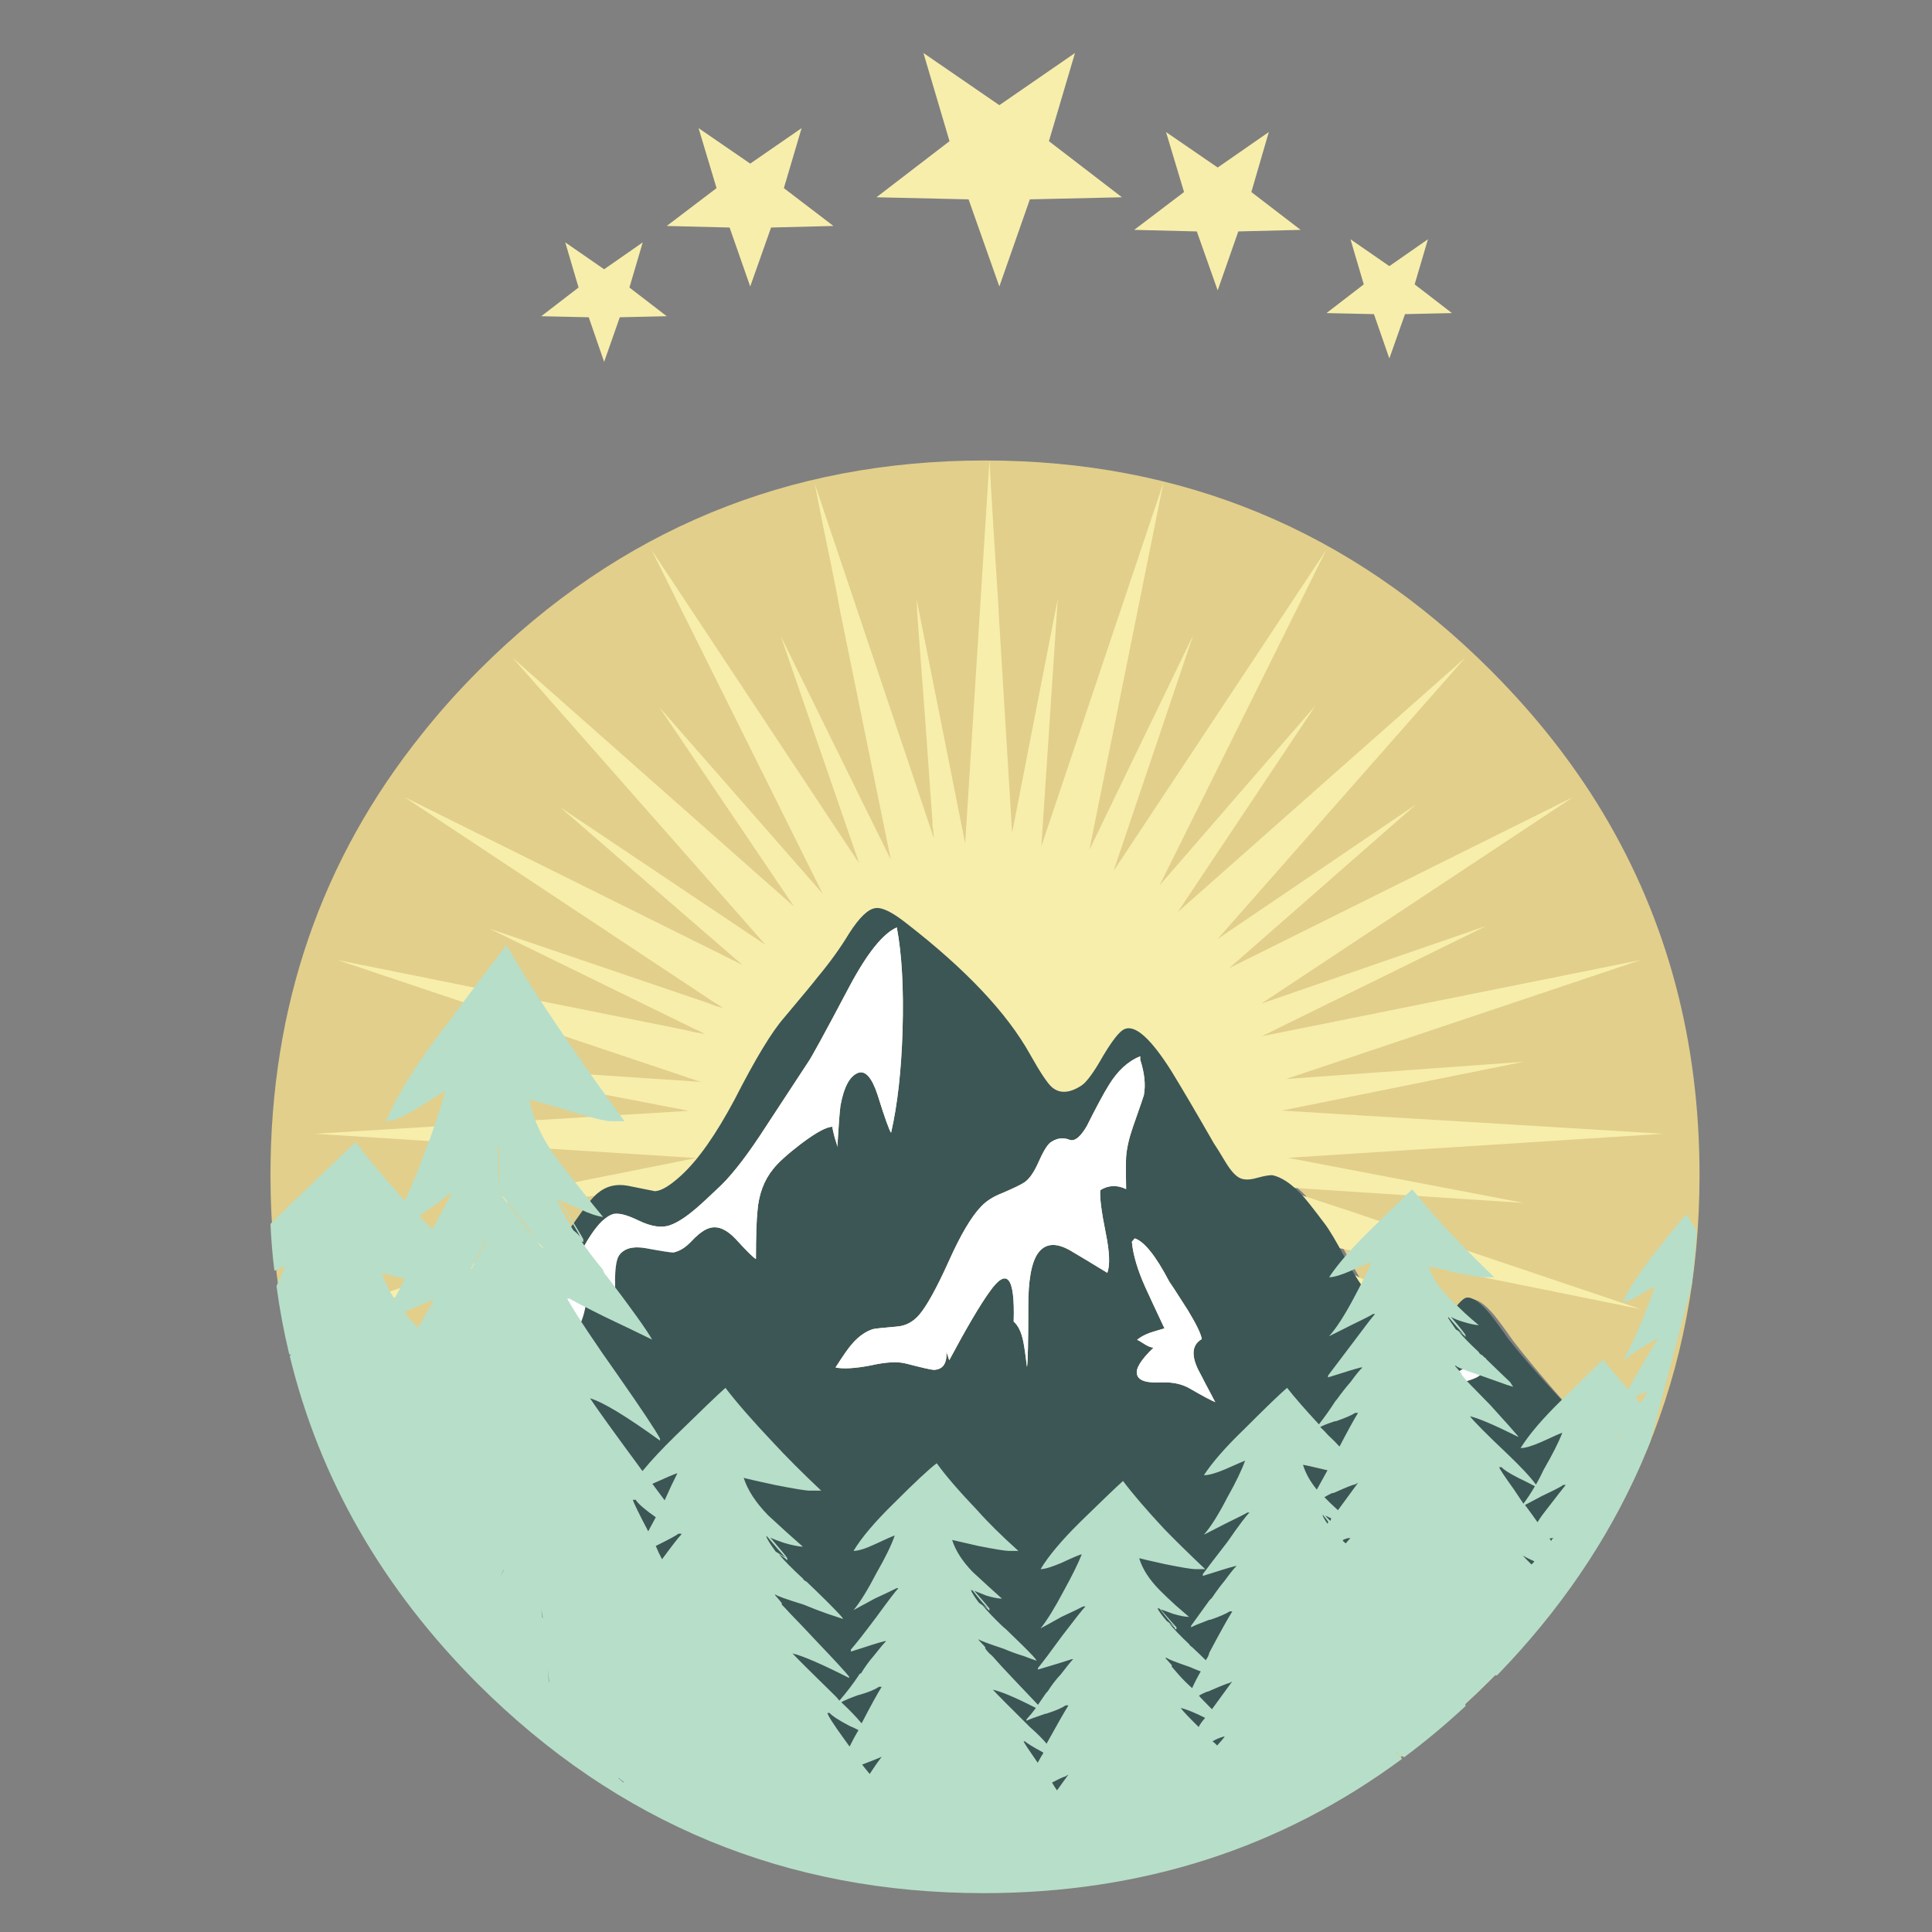 <?xml version="1.0" encoding="utf-8"?>
<!-- Generator: Adobe Illustrator 16.0.0, SVG Export Plug-In . SVG Version: 6.00 Build 0)  -->
<!DOCTYPE svg PUBLIC "-//W3C//DTD SVG 1.1//EN" "http://www.w3.org/Graphics/SVG/1.1/DTD/svg11.dtd">
<svg version="1.1" id="Layer_1" xmlns="http://www.w3.org/2000/svg" xmlns:xlink="http://www.w3.org/1999/xlink" x="0px" y="0px"
	 width="300px" height="300px" viewBox="0 0 300 300" enable-background="new 0 0 300 300" xml:space="preserve">
<rect x="0" y="0" width="300" height="300" fill="#808080" stroke="none"/>
<g>
	<path fill-rule="evenodd" clip-rule="evenodd" fill="#E2CF8B" d="M65.535,113.955c2.728-3.43,5.698-6.751,8.912-9.965
		c21.685-21.658,47.853-32.487,78.504-32.487c30.597,0,56.737,10.83,78.423,32.487c1.971,1.971,3.848,3.969,5.63,5.995
		c2.943,3.349,5.658,6.819,8.143,10.411c1.351,1.944,2.619,3.916,3.808,5.914c9.965,16.662,14.947,35.377,14.947,56.144
		c0,30.65-10.843,56.805-32.527,78.463c-21.686,21.657-47.826,32.487-78.423,32.487c-30.651,0-56.819-10.83-78.504-32.487
		C52.815,239.258,42,213.104,42,182.453C42,156.339,49.845,133.506,65.535,113.955z M136.261,141.014
		c-1.107,0.134-2.458,1.458-4.051,3.969c-1.431,2.241-3.092,4.51-4.982,6.806c-0.621,0.81-2.363,2.93-5.226,6.359
		c-1.89,2.188-4.442,6.4-7.656,12.639c-2.943,5.509-5.711,9.478-8.304,11.908c-1.755,1.594-3.146,2.403-4.172,2.431
		c-0.271-0.027-0.513-0.067-0.729-0.121c-1.215-0.243-2.39-0.486-3.524-0.729c-1.755-0.323-3.294,0.055-4.618,1.135
		c-0.729,0.594-1.999,2.188-3.808,4.779c-0.864,1.188-2.134,3.038-3.808,5.55c-1.512,2.241-2.876,3.929-4.091,5.063
		c-1.54,1.432-2.971,1.701-4.294,0.811c-1.54-1.08-2.863-1.351-3.97-0.811c-1.999,0.999-5.199,3.673-9.6,8.021
		c-4.267,4.268-7.48,7.926-9.641,10.978c-0.459,0.621-0.688,1.188-0.688,1.701c0,0.27,0.067,0.513,0.203,0.729
		c6.157,31.541,34.013,53.956,83.566,67.242c58.034,3.457,95.166-18.485,111.396-65.824c-5.59-6.05-10.031-11.208-13.326-15.475
		c-1.188-1.701-2.174-3.038-2.957-4.011c-1.458-1.7-2.633-2.497-3.524-2.389c-0.622,0.107-1.688,1.296-3.2,3.564
		c-1.297,2.079-2.755,2.902-4.375,2.471c-0.837-0.217-2.201-1.175-4.091-2.876c-1.458-1.323-2.7-2.606-3.727-3.849
		c-0.973-1.08-2.12-2.862-3.443-5.347c-1.485-2.728-2.605-4.577-3.362-5.55c-0.485-0.621-0.905-1.201-1.256-1.741
		c-1.134-1.432-1.917-2.391-2.35-2.876c-1.593-1.62-3.078-2.579-4.456-2.877c-0.458-0.08-1.269,0.041-2.43,0.365
		c-1.134,0.351-2.013,0.378-2.633,0.081c-0.676-0.297-1.418-1.121-2.229-2.472c-0.891-1.484-1.525-2.484-1.903-2.997
		c-2.619-4.645-4.808-8.358-6.563-11.14c-3.213-5.158-5.658-7.359-7.332-6.603c-0.756,0.324-1.85,1.688-3.281,4.091
		c-1.484,2.566-2.633,4.105-3.442,4.618c-1.863,1.242-3.403,1.337-4.618,0.283c-0.675-0.593-1.796-2.281-3.362-5.063
		c-3.618-6.481-10.086-13.34-19.403-20.577C138.84,141.607,137.26,140.852,136.261,141.014z"/>
	<path fill-rule="evenodd" clip-rule="evenodd" fill="#F7EEAC" d="M162.875,21.922l11.342,8.709l-14.3,0.324l-4.739,13.53
		l-4.78-13.53l-14.299-0.324l11.342-8.709L143.391,8.23l11.787,8.102l11.747-8.102L162.875,21.922z M197.021,20.504l-2.713,9.316
		l7.655,5.874l-9.681,0.243l-3.2,9.154l-3.241-9.154l-9.722-0.243l7.737-5.874l-2.795-9.316l8.021,5.509L197.021,20.504z
		 M108.473,19.896l8.021,5.509l7.979-5.509l-2.754,9.317l7.696,5.874l-9.682,0.243l-3.24,9.155l-3.201-9.155l-9.762-0.243
		l7.736-5.874L108.473,19.896z M96.24,49.265l-2.431,6.926l-2.39-6.926l-7.372-0.163l5.792-4.456l-2.066-7.008l6.036,4.173
		l5.995-4.173l-2.066,7.008l5.793,4.456L96.24,49.265z M126.62,75.675c0-0.081-0.013-0.136-0.04-0.163c0-0.054,0-0.094,0-0.121
		l-0.122-0.446l18.309,54.482c0.028,0.082,0.042,0.149,0.042,0.203l0.202,0.446l-0.122-1.377c-0.054-0.108-0.081-0.243-0.081-0.405
		c0-0.189,0-0.351,0-0.486c-0.757-10.91-1.553-21.793-2.39-32.649l-0.082-2.066l7.535,37.875l3.767-59.465
		c0.432,7.643,0.905,15.285,1.418,22.928c0,0.135,0,0.283,0,0.446l2.106,34.431l7.089-36.335l-2.553,38.441l18.958-56.467
		l-11.504,57.035l16.121-33.338l-12.354,36.579l33.014-49.824l-25.884,52.092l24.264-27.99l-21.428,32.123l44.679-39.536
		l-38.481,43.708l30.825-20.902l-29.043,25.439l53.43-26.573l-48.447,32.083l34.958-12.072l-34.877,17.135l58.816-11.829
		l-55.049,18.472l36.861-2.674l-37.511,7.575l10.492,0.648c0.081,0,0.135,0,0.162,0c0.378,0,0.756,0.026,1.135,0.081
		c15.798,0.945,31.596,1.904,47.394,2.876l-58.25,3.727l36.619,7.008l-38.442-2.512l0.324,0.082l0.041,0.04
		c3.563,1.188,7.169,2.376,10.814,3.564l45.409,15.312l-57.277-11.585l33.459,16.365l-36.294-12.477l0.729,0.527
		c0.081,0.026,0.135,0.08,0.162,0.161c4.482,2.917,8.952,5.86,13.408,8.831h0.04l5.59,3.727v0.081l28.153,18.552
		c0.08,0.082,0.188,0.162,0.324,0.244l1.256,0.851l-52.66-26.29l28.396,24.67c-1.782-1.242-3.605-2.458-5.469-3.646
		c-1.513-1.025-3.038-2.065-4.577-3.119l-0.161-0.081c-6.833-4.563-13.639-9.114-20.416-13.65c-0.082-0.081-0.189-0.148-0.324-0.202
		l-0.365-0.244l21.146,24.062c0.189,0.189,0.405,0.392,0.647,0.607l17.054,19.484l-43.262-38.238
		c-0.054-0.055-0.121-0.108-0.202-0.162l-0.648-0.608l0.284,0.446c0.026,0.054,0.066,0.107,0.121,0.162l20.78,30.704
		c-8.074-9.235-16.163-18.458-24.265-27.666c-0.107-0.189-0.216-0.338-0.323-0.445l-0.405-0.446l0.203,0.446
		c0.054,0.107,0.121,0.242,0.202,0.404c8.614,17.364,17.242,34.729,25.884,52.093c-10.64-16.067-21.293-32.136-31.96-48.204
		c-0.055-0.108-0.148-0.216-0.284-0.324l-0.202-0.405l0.202,0.607c0,0.082,0.027,0.163,0.082,0.243l11.949,34.716l-16.811-34.108
		l11.747,57.967l-18.633-55.536l2.633,37.43l-7.413-37.51l-3.605,59.141l-3.686-58.614l-7.169,36.983l2.471-37.875l-18.796,55.981
		l11.707-57.521l-16.487,33.824l12.355-36.336l-32.852,49.541l26.006-52.336l-24.548,28.234l21.307-31.799L79.55,250.141
		l38.685-43.829l-30.948,21.064l28.72-25.237v-0.04L62.78,228.551l48.933-32.406l-26.249,9.074l-0.122,0.121l-9.114,3.119
		l34.147-16.893l-57.966,11.707l55.617-18.714l-37.51,2.754l37.591-7.494l-59.222-3.767l58.047-3.564h0.041l-36.619-7.049
		l38.522,2.553l-0.243-0.082c-0.054-0.026-0.122-0.04-0.203-0.04l-56.021-18.796c17.769,3.592,35.552,7.17,53.348,10.734
		c0.594,0.108,1.188,0.244,1.782,0.405l1.944,0.364l-1.174-0.607c-0.352-0.135-0.702-0.297-1.054-0.485l-31.231-15.272
		l33.945,11.544c0.351,0.136,0.729,0.284,1.134,0.446l1.175,0.324l-0.77-0.526c-0.27-0.162-0.54-0.324-0.81-0.486l-47.92-31.758
		l51.566,25.601c0.135,0.054,0.256,0.121,0.365,0.203l0.567,0.283l-0.77-0.688c-0.081-0.055-0.162-0.122-0.243-0.203l-27.302-23.616
		l30.948,20.741c0.135,0.107,0.297,0.216,0.486,0.323l0.487,0.325l-39.333-44.64l43.748,38.685l-20.942-30.988l25.398,29.004
		l-26.573-53.389l31.839,48.082c0.055,0.027,0.095,0.068,0.122,0.122l0.283,0.446l-0.283-0.77c-0.027-0.134-0.067-0.256-0.122-0.364
		c-3.916-11.369-7.844-22.752-11.788-34.148c4.538,9.209,9.061,18.404,13.57,27.585l3.524,7.129l-7.818-38.32
		c-0.432-2.349-0.891-4.712-1.377-7.089C128.268,83.966,127.431,79.833,126.62,75.675z M215.736,55.664l-2.39-6.886l-7.372-0.162
		l5.792-4.456l-2.065-7.007l6.035,4.172l5.995-4.172l-2.065,7.007l5.793,4.456l-7.292,0.162L215.736,55.664z"/>
	<path fill-rule="evenodd" clip-rule="evenodd" fill="#3C5655" d="M135.937,141.014c1-0.163,2.565,0.593,4.699,2.268
		c9.29,7.183,15.73,14.002,19.321,20.456c1.567,2.781,2.688,4.47,3.363,5.063c1.215,1.054,2.755,0.973,4.617-0.243
		c0.811-0.54,1.931-2.079,3.362-4.617c1.459-2.431,2.552-3.809,3.281-4.133c1.675-0.755,4.132,1.445,7.372,6.604
		c1.701,2.781,3.875,6.48,6.521,11.099c0.352,0.513,0.973,1.513,1.863,2.998c0.811,1.323,1.554,2.133,2.229,2.431
		c0.648,0.297,1.525,0.283,2.633-0.041c1.188-0.324,1.998-0.459,2.431-0.405c1.351,0.297,2.821,1.27,4.415,2.917
		c0.594,0.621,1.796,2.133,3.605,4.536c0.756,0.973,1.863,2.836,3.321,5.591c1.351,2.457,2.485,4.213,3.402,5.266
		c1.054,1.242,2.296,2.524,3.728,3.849c1.89,1.701,3.268,2.673,4.132,2.916c1.593,0.405,3.038-0.432,4.334-2.511
		c1.485-2.269,2.538-3.457,3.159-3.565c0.892-0.107,2.066,0.689,3.524,2.39c0.783,0.973,1.769,2.309,2.957,4.011
		c3.268,4.213,9.614,11.126,19.039,20.739c-7.751,16.878-18.324,30.233-31.718,40.063c-19.714,16.067-42.708,24.102-68.984,24.102
		c-24.224,0-45.638-6.806-64.245-20.416c-4.861-3.51-9.506-7.493-13.934-11.949c-8.372-8.425-15.137-17.513-20.294-27.261
		c-1.674-3.241-3.187-6.509-4.537-9.804c-0.216-0.594-0.432-1.188-0.648-1.782c0.567-0.566,1.35-1.242,2.35-2.025
		c3.861-3.105,7.899-6.778,12.112-11.018c4.428-4.321,7.642-6.981,9.641-7.98c1.107-0.566,2.403-0.311,3.889,0.77
		c1.323,0.892,2.755,0.635,4.294-0.77c1.215-1.134,2.579-2.809,4.091-5.022c1.675-2.539,2.944-4.402,3.808-5.591
		c1.782-2.593,3.038-4.158,3.767-4.698c1.296-1.08,2.835-1.458,4.618-1.135c1.35,0.271,2.768,0.554,4.253,0.852
		c1-0.055,2.363-0.879,4.091-2.472c2.62-2.403,5.387-6.346,8.304-11.828c3.187-6.238,5.725-10.437,7.616-12.598
		c2.862-3.402,4.604-5.509,5.225-6.319c1.918-2.295,3.552-4.564,4.902-6.805C133.438,142.458,134.803,141.148,135.937,141.014z
		 M95.024,188.569c-1.999,0.783-4.24,4.092-6.725,9.924c-2.484,5.753-4.617,8.953-6.4,9.601c-1.269,0.486-3.308-0.121-6.117-1.822
		c-2.754-1.675-5.023-2.134-6.805-1.378c-1.621,0.648-3.443,2.538-5.469,5.672c-2.079,3.104-2.795,5.347-2.147,6.724l0.77,2.715
		c0.216-1.54,0.797-3.35,1.742-5.429c0.945-2.16,1.904-3.592,2.876-4.293c0.135,1.62,0.446,3.563,0.932,5.832
		c1.269-0.54,1.836-2.119,1.701-4.739c0.756,0.757,1.877,0.675,3.362-0.243c1.729-1.134,3.052-1.566,3.97-1.296
		c0.811,0.188,1.85,0.892,3.119,2.106c1.377,1.215,2.458,1.944,3.241,2.188c1.431,0.432,2.295,0.432,2.592,0
		c0.378-1.188,0.932-2.485,1.661-3.89c1.242-1.862,2.065-3.226,2.471-4.091c0.783-1.404,1.202-3.064,1.255-4.981
		c0.459,0.351,1.243,1.066,2.35,2.146c0.999,0.972,1.742,1.62,2.228,1.944c-0.027-2.215-0.067-4.011-0.122-5.388
		c-0.054-2.566,0.149-4.199,0.607-4.901c0.756-1.107,2.093-1.499,4.011-1.175c2.646,0.486,4.118,0.716,4.416,0.688
		c0.999-0.188,1.998-0.824,2.997-1.904c1.026-1.106,1.972-1.755,2.835-1.943c1.215-0.271,2.498,0.31,3.849,1.741
		c1.728,1.891,2.781,2.931,3.159,3.119c0-3.457,0.082-5.968,0.243-7.534c0.216-2.565,1.026-4.713,2.431-6.44
		c0.783-0.999,2.214-2.296,4.294-3.89c2.322-1.755,3.956-2.646,4.901-2.673c0.027,0.324,0.148,0.892,0.365,1.701
		c0.27,0.783,0.405,1.27,0.405,1.459c0.189-3.296,0.351-5.442,0.486-6.441c0.541-2.943,1.472-4.645,2.795-5.104
		c1.107-0.352,2.092,0.783,2.957,3.402c1.107,3.537,1.809,5.509,2.107,5.914c0.999-4.348,1.593-9.654,1.782-15.92
		c0.189-6.48-0.108-11.801-0.892-15.96c-2.16,0.946-4.631,4.038-7.413,9.276c-3.781,7.156-5.915,11.059-6.4,11.707
		c-0.459,0.702-2.62,3.997-6.481,9.884c-2.673,4.158-4.996,7.21-6.967,9.154c-1.81,1.729-3.079,2.903-3.808,3.524
		c-1.593,1.377-2.958,2.269-4.091,2.674c-1.296,0.486-2.93,0.257-4.901-0.689C97.198,188.569,95.807,188.245,95.024,188.569z
		 M140.716,211.74c2.512,0.647,3.943,0.972,4.294,0.972c1.431-0.055,2.079-1.026,1.944-2.917c0.027,0.108,0.054,0.216,0.082,0.324
		c0.081,0.217,0.203,0.581,0.364,1.094c2.701-5.05,4.793-8.601,6.278-10.653c2.701-3.834,3.943-2.282,3.728,4.659
		c0.701,0.593,1.201,1.634,1.498,3.118c0.162,0.811,0.352,2.12,0.567,3.929c0.136-0.837,0.202-3.915,0.202-9.234
		c-0.026-4.159,0.473-6.968,1.499-8.427c1.161-1.62,2.917-1.714,5.266-0.283c1.243,0.729,3.079,1.837,5.51,3.321
		c0.432-1.188,0.351-3.24-0.243-6.156c-0.675-3.322-0.958-5.55-0.851-6.684c1.269-0.783,2.605-0.837,4.01-0.162
		c-0.054-2.351-0.054-4.024,0-5.023c0.108-1.378,0.459-2.916,1.054-4.618c1.134-3.24,1.701-4.888,1.701-4.941
		c0.297-1.594,0.107-3.43-0.567-5.509v-0.527c-1.891,0.757-3.511,2.241-4.86,4.456c-0.811,1.297-1.958,3.43-3.443,6.4
		c-0.999,1.701-1.891,2.403-2.673,2.106c-1.026-0.405-2.025-0.257-2.998,0.445c-0.514,0.432-1.121,1.444-1.823,3.038
		c-0.702,1.593-1.444,2.647-2.228,3.16c-0.486,0.324-1.606,0.863-3.362,1.62c-1.404,0.54-2.512,1.242-3.321,2.105
		c-1.513,1.566-3.187,4.402-5.023,8.507c-1.89,4.187-3.43,6.968-4.618,8.346c-0.945,1.079-2.08,1.674-3.403,1.781
		c-2.242,0.189-3.497,0.324-3.767,0.405c-1.161,0.378-2.241,1.147-3.24,2.31c-0.514,0.567-1.364,1.782-2.552,3.646
		c1.242,0.243,3.065,0.135,5.468-0.324C137.584,211.482,139.42,211.389,140.716,211.74z M226.188,217.329
		c0.378,0.271,0.918,0.46,1.62,0.567c0.811,0.162,1.351,0.298,1.62,0.405c-0.459-0.945-0.81-1.62-1.053-2.025
		c-0.459-0.702-0.932-1.242-1.418-1.62c1.27-0.297,2.161-0.621,2.674-0.973c0.864-0.647,1.215-1.579,1.054-2.794
		c-0.595-0.189-1.202-0.229-1.823-0.122c-0.622,0.081-1.121,0.27-1.499,0.567v1.134c-0.999,0.594-2.241,1.175-3.727,1.742
		c-1.702,0.675-2.971,1.161-3.808,1.458c-0.324,0.108-1.566,0.729-3.727,1.863c-1.54,0.81-2.782,1.27-3.728,1.377
		c0.837,0.108,1.958,0.027,3.362-0.242c1.485-0.243,2.552-0.352,3.201-0.325c1.269,0.108,2.241,0.392,2.916,0.852
		c0.432,0.297,1.282,0.904,2.552,1.823c-0.081-0.325-0.081-0.837,0-1.54c0.108-0.783,0.162-1.311,0.162-1.58
		c0.513,0.216,0.999,0.541,1.458,0.973C225.999,217.979,226.053,217.465,226.188,217.329z M180.819,206.271
		c-1.026,0.297-1.782,0.526-2.269,0.688c-0.811,0.297-1.472,0.662-1.985,1.094c0.136,0.027,0.514,0.243,1.135,0.648
		c0.54,0.351,1.013,0.54,1.418,0.567c-1.972,1.89-2.822,3.28-2.553,4.171c0.216,0.946,1.513,1.351,3.89,1.216
		c1.701-0.054,3.146,0.27,4.334,0.973c2.105,1.215,3.416,1.917,3.929,2.105c-1.134-2.16-2.025-3.848-2.673-5.063
		c-1.107-2.295-0.918-3.875,0.566-4.739c-0.108-0.783-0.823-2.268-2.146-4.455c-1.863-2.917-2.836-4.416-2.917-4.496
		c-2.079-3.971-3.861-6.198-5.347-6.685l-0.445,0.526c0.188,2.025,0.878,4.362,2.066,7.008
		C178.497,201.315,179.496,203.463,180.819,206.271z"/>
	<path fill-rule="evenodd" clip-rule="evenodd" fill="#FFFFFF" d="M180.819,206.271c-1.323-2.809-2.322-4.956-2.997-6.441
		c-1.188-2.646-1.878-4.982-2.066-7.008l0.445-0.526c1.485,0.486,3.268,2.714,5.347,6.685c0.081,0.08,1.054,1.579,2.917,4.496
		c1.323,2.188,2.038,3.672,2.146,4.455c-1.484,0.864-1.674,2.444-0.566,4.739c0.647,1.216,1.539,2.903,2.673,5.063
		c-0.513-0.188-1.823-0.891-3.929-2.105c-1.188-0.703-2.633-1.026-4.334-0.973c-2.377,0.135-3.674-0.27-3.89-1.216
		c-0.27-0.891,0.581-2.281,2.553-4.171c-0.405-0.027-0.878-0.217-1.418-0.567c-0.621-0.405-0.999-0.621-1.135-0.648
		c0.514-0.432,1.175-0.797,1.985-1.094C179.037,206.798,179.793,206.568,180.819,206.271z M221.854,219.193
		c-0.675-0.46-1.647-0.743-2.916-0.852c-0.649-0.026-1.716,0.082-3.201,0.325c-1.404,0.27-2.525,0.351-3.362,0.242
		c0.945-0.107,2.188-0.567,3.728-1.377c2.16-1.134,3.402-1.755,3.727-1.863c0.837-0.297,2.105-0.783,3.808-1.458
		c1.485-0.567,2.728-1.148,3.727-1.742v-1.134c0.378-0.298,0.877-0.486,1.499-0.567c0.621-0.107,1.229-0.067,1.823,0.122
		c0.161,1.215-0.189,2.146-1.054,2.794c-0.513,0.352-1.404,0.676-2.674,0.973c0.486,0.378,0.959,0.918,1.418,1.62
		c0.243,0.405,0.594,1.08,1.053,2.025c-0.27-0.107-0.81-0.243-1.62-0.405c-0.702-0.107-1.242-0.297-1.62-0.567
		c-0.135,0.136-0.188,0.649-0.162,1.54c-0.459-0.432-0.945-0.757-1.458-0.973c0,0.27-0.054,0.797-0.162,1.58
		c-0.081,0.703-0.081,1.215,0,1.54C223.136,220.098,222.285,219.49,221.854,219.193z M140.716,211.74
		c-1.296-0.352-3.132-0.258-5.509,0.283c-2.403,0.459-4.226,0.567-5.468,0.324c1.188-1.863,2.039-3.078,2.552-3.646
		c0.999-1.162,2.079-1.932,3.24-2.31c0.27-0.081,1.525-0.216,3.767-0.405c1.323-0.107,2.458-0.702,3.403-1.781
		c1.188-1.378,2.728-4.159,4.618-8.346c1.836-4.104,3.511-6.94,5.023-8.507c0.81-0.863,1.917-1.565,3.321-2.105
		c1.756-0.757,2.876-1.296,3.362-1.62c0.783-0.513,1.525-1.567,2.228-3.16c0.702-1.594,1.31-2.606,1.823-3.038
		c0.973-0.702,1.972-0.851,2.998-0.445c0.782,0.297,1.674-0.405,2.673-2.106c1.485-2.971,2.633-5.104,3.443-6.4
		c1.35-2.215,2.97-3.699,4.86-4.456v0.527c0.675,2.079,0.864,3.915,0.567,5.509c0,0.054-0.567,1.701-1.701,4.941
		c-0.595,1.702-0.945,3.24-1.054,4.618c-0.054,0.999-0.054,2.673,0,5.023c-1.404-0.675-2.741-0.621-4.01,0.162
		c-0.107,1.134,0.176,3.361,0.851,6.684c0.594,2.916,0.675,4.969,0.243,6.156c-2.431-1.484-4.267-2.592-5.51-3.321
		c-2.349-1.431-4.104-1.337-5.266,0.283c-1.026,1.459-1.525,4.268-1.499,8.427c0,5.319-0.066,8.397-0.202,9.234
		c-0.216-1.809-0.405-3.118-0.567-3.929c-0.297-1.484-0.797-2.525-1.498-3.118c0.216-6.941-1.026-8.493-3.728-4.659
		c-1.485,2.053-3.578,5.604-6.278,10.653c-0.162-0.513-0.283-0.877-0.364-1.094c-0.027-0.108-0.055-0.216-0.082-0.324
		c0.135,1.891-0.513,2.862-1.944,2.917C144.66,212.712,143.229,212.388,140.716,211.74z M95.024,188.569
		c0.783-0.324,2.174,0,4.172,0.972c1.971,0.946,3.605,1.176,4.901,0.689c1.134-0.405,2.498-1.297,4.091-2.674
		c0.729-0.621,1.998-1.796,3.808-3.524c1.971-1.944,4.294-4.996,6.967-9.154c3.861-5.887,6.022-9.182,6.481-9.884
		c0.486-0.648,2.62-4.551,6.4-11.707c2.781-5.239,5.253-8.331,7.413-9.276c0.783,4.159,1.081,9.479,0.892,15.96
		c-0.189,6.266-0.783,11.572-1.782,15.92c-0.298-0.405-1-2.377-2.107-5.914c-0.864-2.619-1.85-3.754-2.957-3.402
		c-1.324,0.459-2.255,2.16-2.795,5.104c-0.135,0.999-0.296,3.146-0.486,6.441c0-0.189-0.135-0.676-0.405-1.459
		c-0.216-0.81-0.338-1.377-0.365-1.701c-0.946,0.026-2.579,0.918-4.901,2.673c-2.08,1.594-3.511,2.891-4.294,3.89
		c-1.404,1.728-2.214,3.875-2.431,6.44c-0.161,1.566-0.243,4.077-0.243,7.534c-0.378-0.188-1.431-1.229-3.159-3.119
		c-1.351-1.432-2.633-2.012-3.849-1.741c-0.864,0.188-1.809,0.837-2.835,1.943c-0.999,1.08-1.998,1.716-2.997,1.904
		c-0.297,0.027-1.769-0.202-4.416-0.688c-1.917-0.324-3.254,0.067-4.011,1.175c-0.458,0.702-0.661,2.335-0.607,4.901
		c0.054,1.377,0.095,3.173,0.122,5.388c-0.486-0.324-1.229-0.973-2.228-1.944c-1.107-1.08-1.891-1.796-2.35-2.146
		c-0.054,1.917-0.472,3.577-1.255,4.981c-0.405,0.865-1.229,2.229-2.471,4.091c-0.729,1.404-1.283,2.701-1.661,3.89
		c-0.297,0.432-1.161,0.432-2.592,0c-0.783-0.243-1.864-0.973-3.241-2.188c-1.269-1.215-2.309-1.918-3.119-2.106
		c-0.918-0.271-2.241,0.162-3.97,1.296c-1.485,0.918-2.606,1-3.362,0.243c0.135,2.62-0.432,4.199-1.701,4.739
		c-0.486-2.269-0.797-4.212-0.932-5.832c-0.972,0.701-1.931,2.133-2.876,4.293c-0.945,2.079-1.526,3.889-1.742,5.429l-0.77-2.715
		c-0.648-1.377,0.068-3.619,2.147-6.724c2.025-3.134,3.848-5.023,5.469-5.672c1.782-0.756,4.051-0.297,6.805,1.378
		c2.809,1.701,4.848,2.309,6.117,1.822c1.783-0.647,3.916-3.848,6.4-9.601C90.785,192.661,93.026,189.353,95.024,188.569z"/>
	<path fill-rule="evenodd" clip-rule="evenodd" fill="#B7DEC9" d="M43.823,188.245c5.941-5.726,9.749-9.356,11.423-10.896
		c1.891,2.538,4.428,5.576,7.615,9.114c0.783-1.674,1.593-3.592,2.431-5.752c1.836-4.726,3.119-8.506,3.848-11.342
		c-0.405,0.27-1.863,1.188-4.375,2.754c-2.16,1.297-3.767,1.958-4.82,1.985c1.755-4.158,4.753-8.979,8.993-14.461
		c4.996-6.725,8.236-11.019,9.722-12.882c2.188,3.916,5.307,8.816,9.357,14.705c2.403,3.563,5.388,7.776,8.952,12.638h-2.106
		c-0.81,0-3.052-0.554-6.724-1.661c-3.376-1.053-5.347-1.606-5.915-1.66c0.594,3.214,2.188,6.494,4.78,9.843
		c0.891,1.188,2.079,2.7,3.565,4.537c0.891,1.134,1.917,2.403,3.078,3.808c-1.053-0.162-2.241-0.566-3.564-1.216
		c-1.377-0.593-2.444-1.066-3.2-1.418c2.322,3.728,3.551,5.753,3.687,6.076v0.446l-0.122-0.041h-0.081
		c-0.068-0.08-0.149-0.188-0.243-0.323c0.883,1.354,2.058,2.92,3.524,4.698c0.054,0.324,0.256,0.662,0.608,1.013
		c3.861,5.077,6.197,8.345,7.007,9.803c-1.701-0.837-4.226-2.052-7.575-3.646c-3.349-1.674-5.077-2.578-5.185-2.714h-0.445
		c1.674,2.89,4.334,6.899,7.98,12.03c3.619,5.186,5.765,8.413,6.44,9.682v0.324c-5.266-3.808-8.884-5.995-10.856-6.563
		c0.973,1.485,3.686,5.253,8.142,11.302c1.377-1.674,3.079-3.497,5.104-5.469c3.997-3.915,6.589-6.399,7.777-7.453
		c1.728,2.269,4.24,5.145,7.535,8.628c1.917,2.079,4.361,4.523,7.332,7.332h-1.783c-0.621,0-2.43-0.297-5.427-0.891
		c-2.755-0.595-4.362-0.959-4.82-1.095c0.594,1.892,1.863,3.835,3.808,5.833c0.729,0.676,1.688,1.554,2.876,2.634
		c0.837,0.729,1.674,1.472,2.511,2.228c-0.81-0.054-1.796-0.256-2.957-0.607c-0.892-0.297-1.594-0.567-2.107-0.811
		c1.702,1.972,2.579,3.038,2.633,3.2v0.283h-0.081c-0.108-0.188-0.514-0.485-1.215-0.891c0.864,1.026,2.106,2.282,3.727,3.768
		c0.082,0.188,0.271,0.351,0.567,0.485c2.377,2.269,4.051,3.93,5.023,4.983c0.323,0.323,0.54,0.593,0.648,0.81
		c-0.675-0.217-1.485-0.486-2.431-0.81c-1.026-0.352-2.255-0.824-3.686-1.418c-2.701-0.837-4.146-1.351-4.334-1.54h-0.162
		c0.729,0.838,1.093,1.283,1.093,1.338v0.202c0.405,0.405,0.851,0.878,1.337,1.418c1.161,1.188,2.484,2.578,3.969,4.172
		c2.889,3.024,4.604,4.888,5.145,5.59v0.203c-4.267-2.161-7.197-3.43-8.791-3.809c0.864,0.918,3.12,3.16,6.766,6.725
		c0.216,0.243,0.392,0.445,0.526,0.607c1.162-1.351,2.161-2.66,2.998-3.929c0.054-0.162,0.176-0.27,0.365-0.324
		c0.648-1.054,1.296-1.944,1.944-2.674c0.973-1.242,1.621-2.012,1.945-2.309h-0.243c-0.756,0.188-2.499,0.729-5.226,1.62v-0.324
		c0.702-0.783,2.025-2.471,3.97-5.063c1.89-2.593,3.025-4.077,3.402-4.455h-0.284c-0.351,0.188-1.485,0.729-3.402,1.62
		c-1.863,0.999-2.957,1.593-3.281,1.782c1-1.188,2.201-3.133,3.605-5.833c1.35-2.35,2.282-4.267,2.795-5.752
		c-0.351,0.107-1.391,0.566-3.119,1.377c-1.458,0.675-2.552,1.013-3.281,1.013c1.215-2.025,3.268-4.456,6.157-7.292
		c3.376-3.375,5.631-5.481,6.765-6.318c1.35,1.89,3.457,4.334,6.319,7.331c1.594,1.81,3.713,3.903,6.359,6.279h-1.499
		c-0.54,0-2.119-0.257-4.738-0.77c-2.27-0.514-3.619-0.824-4.051-0.932c0.513,1.646,1.58,3.308,3.2,4.982
		c0.648,0.594,1.485,1.363,2.512,2.309c0.648,0.595,1.323,1.202,2.025,1.823c-0.594,0-1.418-0.162-2.471-0.486
		c-0.729-0.297-1.337-0.54-1.823-0.729c1.485,1.701,2.269,2.62,2.35,2.755v0.283h-0.121v-0.04c-0.108-0.162-0.433-0.419-0.973-0.77
		c0.729,0.891,1.741,1.958,3.038,3.2c0.162,0.162,0.365,0.338,0.607,0.525c1.972,1.892,3.375,3.282,4.213,4.173
		c0.297,0.324,0.486,0.567,0.566,0.729c-0.512-0.162-1.188-0.405-2.024-0.729c-0.918-0.27-1.958-0.647-3.119-1.135
		c-2.35-0.783-3.619-1.255-3.808-1.417h-0.121c0.729,0.756,1.093,1.161,1.093,1.215v0.162c0.243,0.378,0.608,0.77,1.094,1.175
		c0.945,1.08,2.039,2.269,3.281,3.565c1.729,1.809,2.997,3.146,3.808,4.01c0.378-0.566,0.77-1.134,1.175-1.701
		c0.081-0.136,0.189-0.257,0.324-0.365c0.675-1.053,1.35-1.93,2.025-2.633c0.973-1.269,1.62-2.065,1.944-2.39h-0.203
		c-0.782,0.271-2.538,0.81-5.266,1.62v-0.243c0.676-0.81,1.944-2.498,3.808-5.063c1.999-2.619,3.187-4.118,3.565-4.496h-0.365
		c-0.324,0.189-1.444,0.729-3.362,1.62c-1.781,0.999-2.862,1.594-3.24,1.783c0.972-1.188,2.174-3.134,3.605-5.834
		c1.296-2.35,2.228-4.239,2.795-5.671c-0.324,0.054-1.378,0.5-3.16,1.337c-1.539,0.648-2.619,0.972-3.24,0.972
		c1.215-2.025,3.254-4.456,6.117-7.291c3.456-3.375,5.685-5.509,6.684-6.399c1.458,1.943,3.577,4.415,6.359,7.412
		c1.729,1.782,3.861,3.875,6.4,6.278h-1.54c-0.566,0-2.119-0.256-4.658-0.769c-2.321-0.514-3.672-0.824-4.051-0.933
		c0.486,1.647,1.554,3.309,3.2,4.983c0.648,0.647,1.458,1.417,2.431,2.309c0.621,0.54,1.323,1.147,2.106,1.822
		c-0.595,0-1.432-0.162-2.512-0.485c-0.702-0.271-1.337-0.5-1.904-0.689c1.486,1.702,2.31,2.633,2.472,2.795v0.283h-0.243v-0.12
		c0-0.108-0.297-0.365-0.892-0.771c0.757,0.918,1.783,1.985,3.079,3.2c0.081,0.162,0.256,0.338,0.526,0.526
		c0.837,0.783,1.525,1.444,2.066,1.985c0.297-0.379,0.485-0.771,0.567-1.175c1.646-3.105,2.835-5.239,3.563-6.4h-0.405
		c-0.593,0.379-1.593,0.811-2.996,1.296h-0.162c-1.513,0.567-2.458,0.959-2.836,1.175v-0.242c1.026-1.432,1.972-2.741,2.836-3.93
		c0.188-0.188,0.323-0.324,0.404-0.405c0.729-1.08,1.392-1.971,1.985-2.674c0.891-1.215,1.498-1.971,1.823-2.268h-0.163
		c-0.756,0.188-2.443,0.702-5.063,1.539v-0.284c0.594-0.81,1.862-2.471,3.808-4.981c1.836-2.647,2.983-4.173,3.443-4.578H193.7
		c-0.297,0.189-1.444,0.771-3.442,1.742c-1.837,0.945-2.943,1.513-3.321,1.701c1.053-1.188,2.268-3.118,3.646-5.793
		c1.322-2.349,2.241-4.253,2.754-5.711c-0.216,0.081-1.242,0.526-3.078,1.337c-1.458,0.621-2.566,0.931-3.321,0.931
		c1.322-2.025,3.429-4.429,6.318-7.209c3.376-3.376,5.576-5.496,6.603-6.36c1.188,1.513,2.836,3.402,4.942,5.671
		c0.945-1.215,1.769-2.376,2.471-3.483c0.136-0.189,0.243-0.323,0.324-0.405c0.783-1.08,1.485-1.971,2.106-2.673
		c0.891-1.216,1.513-1.972,1.863-2.269h-0.283c-0.757,0.188-2.444,0.701-5.063,1.539v-0.283c0.621-0.811,1.876-2.472,3.767-4.983
		c1.972-2.646,3.146-4.172,3.524-4.576h-0.324c-0.297,0.216-1.432,0.796-3.403,1.741c-1.862,0.945-2.996,1.513-3.401,1.701
		c1.08-1.188,2.335-3.119,3.767-5.793c1.27-2.376,2.201-4.267,2.795-5.671c-0.324,0.055-1.377,0.486-3.16,1.297
		c-1.538,0.675-2.673,1.013-3.401,1.013c1.377-2.08,3.497-4.511,6.359-7.291c3.402-3.376,5.59-5.496,6.562-6.36
		c1.486,1.89,3.619,4.335,6.4,7.332c1.701,1.782,3.809,3.889,6.319,6.319h-1.539c-0.514,0-2.039-0.243-4.577-0.729
		c-2.377-0.594-3.727-0.918-4.051-0.973c0.485,1.647,1.566,3.309,3.24,4.983c0.595,0.594,1.391,1.363,2.391,2.309
		c0.621,0.567,1.336,1.188,2.146,1.863c-0.676-0.054-1.525-0.243-2.552-0.566c-0.729-0.217-1.324-0.46-1.782-0.729
		c1.458,1.7,2.214,2.646,2.268,2.835v0.243h-0.08v-0.081c-0.082-0.108-0.419-0.364-1.013-0.77c0.729,0.891,1.782,1.972,3.159,3.24
		c0.054,0.189,0.229,0.352,0.526,0.486c1.999,1.944,3.443,3.335,4.334,4.173c0.189,0.324,0.352,0.566,0.486,0.729
		c-0.621-0.163-1.351-0.405-2.188-0.729c-0.863-0.298-1.89-0.662-3.078-1.094c-2.377-0.783-3.592-1.27-3.646-1.459h-0.162
		c0.675,0.783,1.013,1.188,1.013,1.215v0.122c0.297,0.405,0.634,0.811,1.013,1.216c1.025,1.053,2.188,2.241,3.483,3.564
		c2.403,2.646,3.848,4.267,4.335,4.861v0.08c-3.673-1.836-6.172-2.902-7.494-3.2c0.621,0.811,2.524,2.729,5.711,5.753
		c2.161,2.052,3.673,3.673,4.537,4.86c0.405-0.702,0.81-1.485,1.215-2.35c1.378-2.376,2.337-4.28,2.876-5.711
		c-0.323,0.107-1.363,0.567-3.119,1.377c-1.513,0.675-2.633,1.013-3.362,1.013c1.297-2.08,3.362-4.51,6.198-7.291
		c3.43-3.376,5.645-5.523,6.644-6.441c0.999,1.296,2.309,2.85,3.929,4.659c0.432-0.919,1.053-2.053,1.863-3.403
		c1.323-2.403,2.215-3.861,2.674-4.375v-0.081h-0.243c-0.297,0.189-1.201,0.729-2.714,1.621c-1.458,0.999-2.295,1.593-2.511,1.782
		c0.783-1.188,1.728-3.133,2.835-5.833c0.972-2.351,1.701-4.268,2.187-5.752c-0.27,0.107-1.106,0.58-2.511,1.418
		c-1.053,0.647-1.891,0.971-2.511,0.971c0.998-2.025,2.592-4.455,4.779-7.291c2.646-3.375,4.361-5.481,5.145-6.319
		c0.432,0.729,0.958,1.567,1.579,2.513c-0.161,2.889-0.419,5.738-0.769,8.547l-6.4,24.223l-1.499,3.605
		c-5.186,11.829-12.625,22.738-22.32,32.73h-0.323c-0.27,0.27-0.527,0.526-0.77,0.77c-1.27,1.27-2.553,2.498-3.849,3.687l0.04,0.323
		c-3.078,2.862-6.252,5.51-9.519,7.94c-0.108-0.055-0.217-0.108-0.324-0.162c-0.297-0.136-0.514-0.258-0.648-0.365l-0.283-0.122
		c0.216,0.217,0.459,0.433,0.729,0.649c0.054,0.08,0.121,0.161,0.202,0.242c-18.796,13.908-40.453,20.861-64.974,20.861
		c-30.651,0-56.833-10.829-78.544-32.487c-14.826-14.853-24.561-31.812-29.206-50.877c0.081-0.107,0.135-0.203,0.162-0.283h-0.243
		c-0.837-3.483-1.499-7.021-1.985-10.613c0.081-0.162,0.149-0.311,0.203-0.445c0.432-0.918,0.81-1.796,1.134-2.634
		c-0.216,0.082-0.675,0.271-1.377,0.567c-0.081,0.027-0.175,0.067-0.284,0.122c-0.297-2.377-0.5-4.794-0.607-7.251
		c0.054-0.081,0.122-0.148,0.203-0.202C42.716,189.353,43.255,188.813,43.823,188.245z M69.18,169.328v-0.161
		c-0.001,0.059-0.015,0.125-0.04,0.202L69.18,169.328z M69.626,185.45c-0.459,0.486-1.971,1.607-4.537,3.362
		c0.297,0.324,0.634,0.675,1.013,1.054c0.351,0.323,0.702,0.675,1.053,1.053c1.54-2.943,2.512-4.766,2.917-5.469H69.626z
		 M77.444,185.086l5.063,6.48h0.041c0-0.026,0.027-0.026,0.081,0c0.054,0.055,0.122,0.108,0.203,0.163l-5.347-6.725
		c0-0.405,0-0.811,0-1.215l0.081-1.054c0-0.378,0-0.756,0-1.134c-0.054-3.105-0.175-4.2-0.364-3.281
		c0.162,0.459,0.243,1.943,0.243,4.456v1.134C77.444,184.262,77.444,184.653,77.444,185.086z M82.103,170.341v0.324
		c0.078,0,0.119,0.04,0.121,0.122C82.223,170.622,82.182,170.474,82.103,170.341z M86.518,186.22
		c0.324,1.08,1.161,2.688,2.511,4.821c0.514,0.404,0.878,0.755,1.094,1.053c-0.513-0.973-1.661-2.902-3.443-5.793
		C86.599,186.247,86.545,186.22,86.518,186.22z M84.493,193.876c-0.433-0.405-0.797-0.783-1.094-1.134l0.607,0.85L84.493,193.876z
		 M80.158,212.063l0.04,0.202c0-0.054,0-0.107,0-0.161L80.158,212.063z M105.354,238.15c-0.325,0.27-1.499,0.905-3.524,1.904
		c0.27,0.675,0.594,1.363,0.972,2.065c1.593-2.16,2.592-3.442,2.998-3.848v-0.122H105.354z M101.303,230.414
		c0.675,0.891,1.309,1.742,1.903,2.552c0.729-1.647,1.391-3.052,1.985-4.213c-0.405,0.107-1.647,0.635-3.727,1.58L101.303,230.414z
		 M98.71,232.885h-0.445c0.135,0.486,0.932,2.12,2.39,4.901c0.405-0.756,0.797-1.485,1.175-2.188
		C100.102,234.384,99.062,233.479,98.71,232.885z M85.08,259.215l0.142,1.944l0.04,0.04L85.08,259.215z M84.209,251.072
		c0,0.081,0.027,0.136,0.081,0.162l-0.243-1.337L84.209,251.072z M118.964,238.556c0.216,0.54,0.716,1.337,1.499,2.39
		c0.54,0.324,1.04,0.621,1.499,0.892c-0.513-0.513-1.458-1.594-2.835-3.241L118.964,238.556z M133.344,263.185
		c-1.35,0.485-2.254,0.864-2.713,1.134c1.296,1.215,2.349,2.31,3.159,3.281c1.431-2.755,2.471-4.645,3.119-5.671h-0.446
		c-0.54,0.405-1.552,0.823-3.038,1.256H133.344z M131.157,270.151c0.243,0.352,0.5,0.702,0.77,1.053
		c0.432-0.891,0.891-1.741,1.377-2.551c-0.514-0.271-0.973-0.487-1.377-0.648c-1.647-0.864-2.687-1.539-3.119-2.025h-0.325
		C128.51,266.33,129.402,267.721,131.157,270.151z M73.191,197.076l2.188-4.172c0-0.055,0-0.149,0-0.284l-2.228,4.375
		L73.191,197.076z M66.912,201.978c-0.702,0.297-2.079,0.878-4.132,1.741c0.567,0.811,1.283,1.621,2.147,2.431
		c1.188-2.133,1.985-3.523,2.39-4.172H66.912z M71.368,200.276l-0.405,0.647l0.445-0.647H71.368z M61.241,201.693
		c0.513-0.945,1.053-1.984,1.62-3.118c-1.863-0.46-3.051-0.757-3.564-0.892C59.729,199.007,60.377,200.343,61.241,201.693z
		 M44.309,196.63v-0.445c-0.027,0.107-0.041,0.257-0.041,0.445H44.309z M77.728,244.834l0.446-1.013v-0.08L77.728,244.834z
		 M135.045,275.458c0.703-1.08,1.324-1.971,1.864-2.674l-0.446,0.203c-0.243,0.108-1.107,0.445-2.592,1.013
		C134.195,274.432,134.586,274.918,135.045,275.458z M96.847,276.795v-0.081c-0.297-0.243-0.567-0.459-0.81-0.648v0.041
		L96.847,276.795z M254.786,217.896c0.513-0.891,0.851-1.484,1.013-1.782h-0.122c-0.324,0.162-0.917,0.419-1.782,0.77
		C254.164,217.235,254.462,217.573,254.786,217.896z M251.505,223.405c0.108-0.026,0.188-0.094,0.243-0.202
		c-0.162-0.054-0.284-0.081-0.364-0.081C251.384,223.203,251.424,223.298,251.505,223.405z M224.851,204.448l-0.162-0.081
		c0.271,0.46,0.729,1.147,1.378,2.066c0.459,0.27,0.851,0.513,1.175,0.729C226.81,206.73,226.012,205.826,224.851,204.448z
		 M232.79,227.821c0.081,0.297,0.851,1.458,2.309,3.483c0.433,0.648,0.919,1.377,1.459,2.188c0.594-0.783,1.188-1.688,1.782-2.714
		c-1.026-0.54-1.863-0.959-2.512-1.256c-1.431-0.729-2.322-1.296-2.673-1.701H232.79z M242.755,230.576
		c-0.297,0.242-1.391,0.81-3.281,1.701c-1.188,0.621-2.079,1.094-2.673,1.417c0.594,0.783,1.242,1.675,1.943,2.674
		c0.244-0.405,0.527-0.824,0.852-1.256c1.999-2.593,3.173-4.104,3.524-4.536H242.755z M241.257,238.84h-0.365
		c-0.054,0.026-0.148,0.054-0.283,0.08c0.107,0.136,0.203,0.257,0.283,0.365C240.945,239.042,241.067,238.894,241.257,238.84z
		 M236.314,241.391c0.459,0.514,0.959,1.026,1.499,1.54c0.189-0.162,0.338-0.324,0.445-0.486c-0.837-0.378-1.432-0.675-1.782-0.891
		L236.314,241.391z M202.329,227.456c0.405,1.324,1.12,2.606,2.146,3.849c0.594-1.08,1.147-2.079,1.66-2.997
		C204.003,227.794,202.734,227.511,202.329,227.456z M206.218,222.839c0.621,0.566,1.215,1.161,1.782,1.782
		c1.296-2.484,2.255-4.227,2.876-5.226h-0.445c-0.595,0.379-1.594,0.811-2.998,1.296h-0.162c-0.999,0.325-1.756,0.621-2.269,0.892
		C205.435,221.988,205.84,222.407,206.218,222.839z M152.019,248.885c0.188,0.136,0.364,0.258,0.526,0.365
		c0.297,0.162,0.567,0.31,0.811,0.445c-0.486-0.459-1.27-1.378-2.35-2.754c-0.081,0-0.163-0.015-0.243-0.041
		C150.952,247.387,151.37,248.048,152.019,248.885z M159.957,268.207c1.108,0.972,1.959,1.823,2.553,2.552
		c1.594-2.889,2.728-4.874,3.402-5.954h-0.445c-0.513,0.378-1.513,0.811-2.997,1.296h-0.122c-1.594,0.54-2.579,0.905-2.957,1.095
		v-0.203c0.54-0.594,1.026-1.188,1.459-1.782c-3.106-1.594-5.334-2.539-6.685-2.836
		C154.948,263.211,156.879,265.155,159.957,268.207z M206.785,231.872c-0.433,0.216-0.811,0.418-1.135,0.607
		c0.485,0.514,1.188,1.188,2.106,2.025c1.296-1.782,2.336-3.2,3.119-4.253l-0.445,0.242c-0.378,0.055-1.433,0.474-3.16,1.257
		C207.189,231.805,207.027,231.845,206.785,231.872z M205.326,235.152c0.081,0.325,0.351,0.811,0.81,1.459
		c0.055-0.162,0.096-0.257,0.122-0.283c-0.216-0.324-0.485-0.676-0.811-1.054C205.394,235.274,205.353,235.234,205.326,235.152z
		 M208.485,239.163c0.108,0.189,0.271,0.352,0.486,0.486c0.298-0.351,0.54-0.621,0.729-0.81h-0.324
		C209.053,238.894,208.756,239.001,208.485,239.163z M206.703,235.761c-0.323-0.135-0.635-0.283-0.931-0.446
		c0.242,0.298,0.513,0.581,0.81,0.851C206.636,236.058,206.677,235.923,206.703,235.761z M179.726,249.735
		c0.243,0.486,0.729,1.148,1.458,1.985c0.459,0.351,0.837,0.621,1.135,0.81c-0.459-0.459-1.216-1.377-2.269-2.754
		C179.915,249.776,179.807,249.763,179.726,249.735z M180.94,257.432l1.013,1.135v0.243c0.324,0.378,0.675,0.783,1.054,1.215
		c0.594,0.675,1.296,1.378,2.106,2.107c0.405-0.892,0.851-1.756,1.336-2.593c-0.513-0.189-1.079-0.419-1.7-0.689
		c-2.351-0.811-3.538-1.282-3.565-1.418H180.94z M190.945,261.321c-0.323,0.054-1.376,0.473-3.158,1.256
		c-0.082,0.054-0.217,0.094-0.405,0.121c-0.514,0.217-0.919,0.419-1.216,0.607c0.081,0.055,0.162,0.148,0.243,0.284
		c0.648,0.675,1.242,1.282,1.782,1.822c1.323-1.81,2.376-3.254,3.159-4.335L190.945,261.321z M187.139,266.749
		c-1.675-0.838-2.944-1.351-3.808-1.539c0.378,0.513,1.31,1.498,2.795,2.956c0.243-0.459,0.513-0.851,0.811-1.174
		C186.99,266.911,187.058,266.83,187.139,266.749z M189.975,269.666c-0.649,0.188-1.216,0.432-1.702,0.729
		c0.27,0.188,0.514,0.405,0.729,0.648c0.647-0.729,1.039-1.188,1.175-1.377H189.975z M165.912,275.539l-0.445,0.283
		c-0.324,0.082-1.025,0.405-2.106,0.973c0.189,0.352,0.445,0.756,0.77,1.215C164.832,277.038,165.426,276.214,165.912,275.539z
		 M161.862,272.056c-1.404-0.756-2.31-1.311-2.715-1.661h-0.202c0.081,0.243,0.81,1.351,2.188,3.322
		c0.324-0.595,0.621-1.108,0.892-1.54L161.862,272.056z"/>
</g>
</svg>
